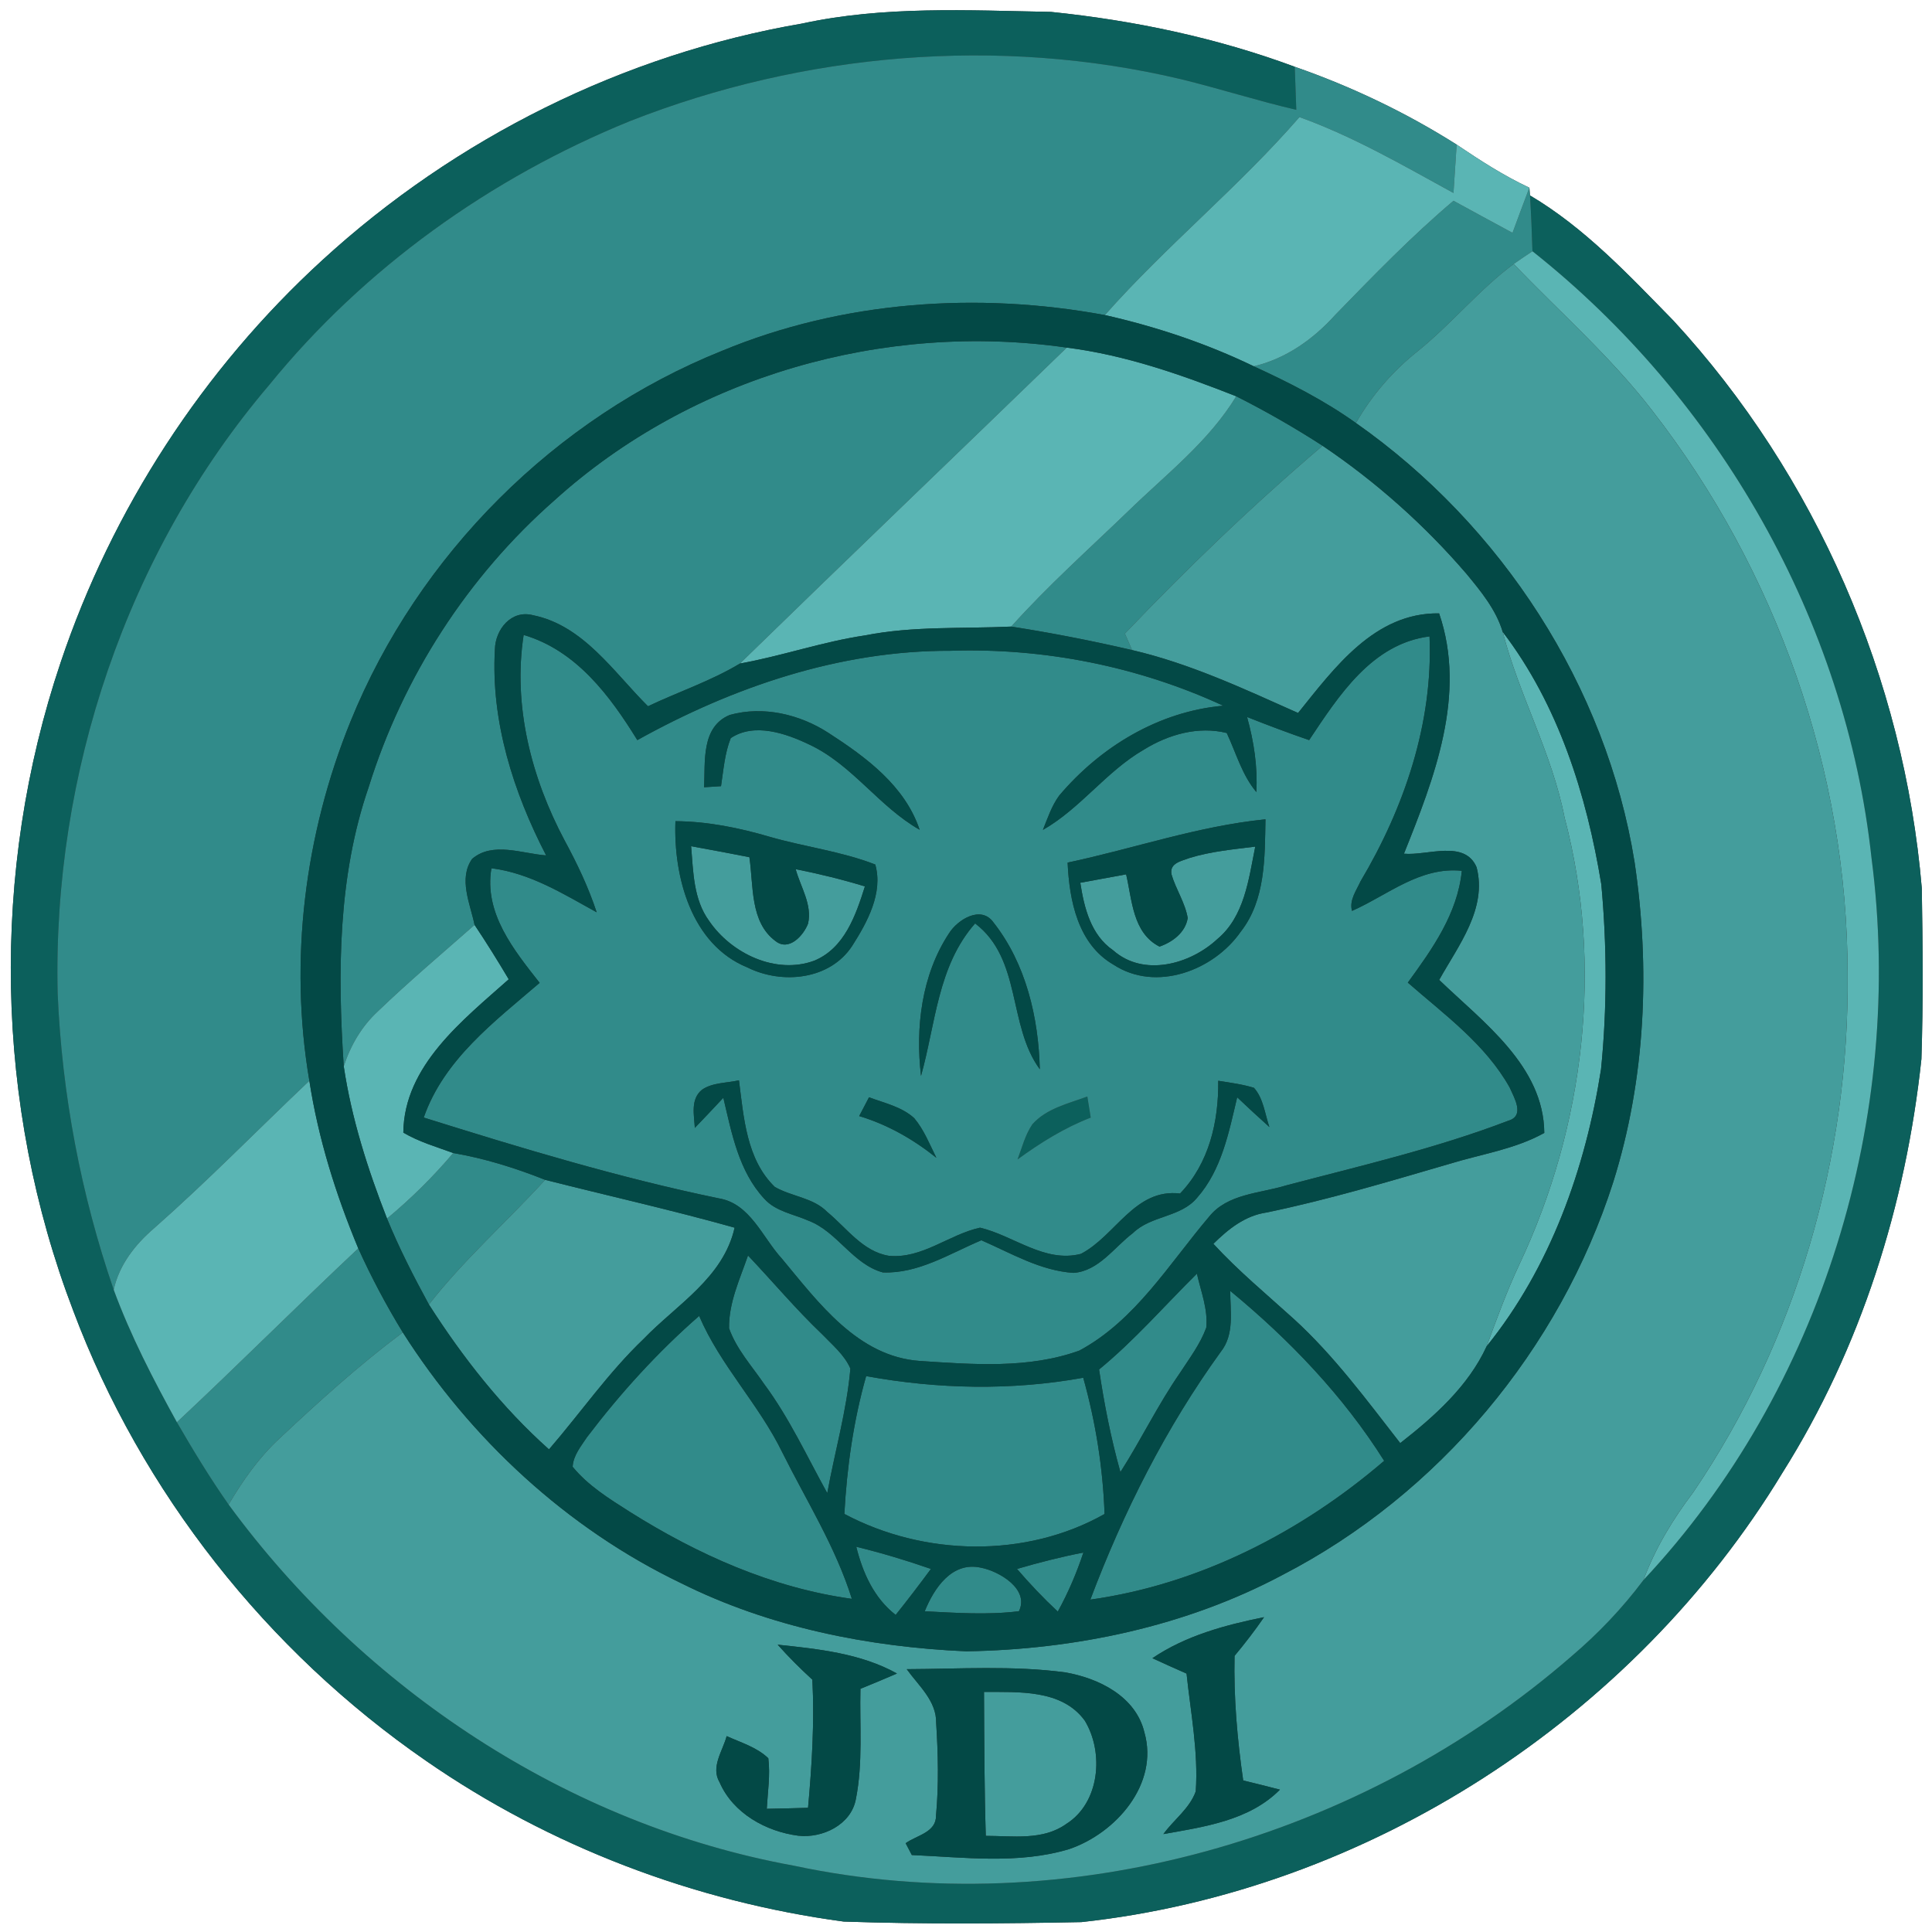 <?xml version="1.0" encoding="UTF-8" ?>
<!DOCTYPE svg PUBLIC "-//W3C//DTD SVG 1.1//EN" "http://www.w3.org/Graphics/SVG/1.1/DTD/svg11.dtd">
<svg width="250pt" height="250pt" viewBox="0 0 250 250" version="1.1" xmlns="http://www.w3.org/2000/svg">
<rect x="0" y="0" width="250" height="250" fill="#333333" stroke="none"/>
<g id="#ffffffff">
<path fill="#ffffff" opacity="1.00" d=" M 0.00 0.00 L 250.00 0.00 L 250.00 250.00 L 0.00 250.00 L 0.00 0.00 M 103.78 3.05 C 80.71 7.01 58.94 17.87 41.70 33.67 C 26.27 47.79 14.50 65.89 7.85 85.71 C -1.27 112.78 -0.72 142.96 9.49 169.64 C 18.30 193.09 34.53 213.63 55.13 227.85 C 71.16 238.95 89.87 246.06 109.18 248.65 C 119.42 249.00 129.68 248.92 139.93 248.72 C 176.99 244.69 211.39 222.38 230.67 190.54 C 240.80 174.45 246.62 155.88 248.63 137.04 C 248.87 129.68 248.80 122.31 248.68 114.94 C 246.39 87.81 235.00 61.51 216.53 41.48 C 210.79 35.62 205.10 29.50 197.98 25.29 C 197.96 25.04 197.92 24.54 197.90 24.29 C 194.59 22.74 191.51 20.75 188.49 18.71 C 181.93 14.56 174.87 11.19 167.54 8.64 C 157.41 4.88 146.73 2.64 136.00 1.54 C 125.25 1.34 114.36 0.75 103.78 3.05 Z" />
</g>
<g id="#0c605cff">
<path fill="#0c605c" opacity="1.00" d=" M 103.78 3.05 C 114.36 0.75 125.25 1.34 136.00 1.54 C 146.73 2.64 157.41 4.88 167.54 8.64 C 167.60 10.50 167.67 12.35 167.74 14.21 C 162.70 13.04 157.77 11.45 152.75 10.23 C 129.22 4.66 104.00 6.83 81.54 15.66 C 63.50 22.99 47.13 34.68 34.83 49.82 C 16.38 71.49 6.79 100.17 7.46 128.54 C 8.01 141.58 10.46 154.54 14.71 166.89 C 16.90 172.84 19.83 178.50 22.89 184.04 C 24.99 187.66 27.17 191.26 29.58 194.69 C 47.08 218.56 73.47 236.09 102.73 241.42 C 138.06 248.95 176.23 237.90 203.33 214.34 C 206.79 211.40 209.94 208.10 212.66 204.46 C 235.78 179.81 246.54 144.39 242.17 111.00 C 238.85 80.35 222.40 51.61 198.30 32.51 C 198.23 30.10 198.13 27.69 197.98 25.29 C 205.10 29.50 210.79 35.62 216.53 41.48 C 235.00 61.51 246.39 87.81 248.68 114.94 C 248.80 122.31 248.87 129.68 248.63 137.04 C 246.62 155.88 240.80 174.45 230.67 190.54 C 211.39 222.38 176.99 244.69 139.93 248.72 C 129.68 248.92 119.42 249.00 109.18 248.65 C 89.87 246.06 71.16 238.95 55.13 227.85 C 34.53 213.63 18.30 193.09 9.49 169.64 C -0.72 142.96 -1.27 112.78 7.85 85.71 C 14.50 65.89 26.27 47.79 41.70 33.67 C 58.94 17.87 80.71 7.01 103.78 3.05 Z" />
<path fill="#0c605c" opacity="1.00" d=" M 133.58 145.49 C 135.40 143.43 138.22 142.81 140.70 141.89 C 140.81 142.57 141.03 143.94 141.14 144.62 C 137.72 145.94 134.62 147.88 131.67 150.03 C 132.25 148.50 132.65 146.86 133.58 145.49 Z" />
</g>
<g id="#318b8aff">
<path fill="#318b8a" opacity="1.00" d=" M 81.54 15.66 C 104.00 6.83 129.22 4.66 152.75 10.23 C 157.77 11.45 162.70 13.04 167.74 14.21 C 167.67 12.35 167.60 10.50 167.54 8.64 C 174.87 11.19 181.93 14.56 188.49 18.71 C 188.35 20.79 188.22 22.88 188.08 24.97 C 181.58 21.41 175.15 17.67 168.15 15.15 C 160.28 24.21 150.92 31.79 142.97 40.77 C 126.48 37.72 109.01 38.94 93.45 45.39 C 71.84 54.06 54.12 71.78 45.36 93.35 C 39.43 107.97 37.38 124.27 40.03 139.85 C 33.33 146.20 26.87 152.82 19.94 158.93 C 17.49 161.03 15.42 163.67 14.71 166.89 C 10.46 154.54 8.01 141.58 7.46 128.54 C 6.79 100.17 16.38 71.49 34.83 49.82 C 47.13 34.68 63.50 22.99 81.54 15.66 Z" />
<path fill="#318b8a" opacity="1.00" d=" M 195.72 30.13 C 196.44 28.18 197.16 26.23 197.90 24.29 C 197.92 24.54 197.96 25.04 197.98 25.29 C 198.13 27.69 198.23 30.10 198.30 32.51 C 197.48 33.05 196.67 33.60 195.87 34.16 C 191.37 37.51 187.82 41.92 183.47 45.43 C 180.24 48.00 177.50 51.15 175.46 54.74 C 171.35 51.80 166.83 49.51 162.24 47.40 C 166.40 46.41 169.93 43.91 172.76 40.77 C 177.71 35.68 182.65 30.57 188.08 25.98 C 190.63 27.37 193.17 28.76 195.72 30.13 Z" />
<path fill="#318b8a" opacity="1.00" d=" M 71.75 64.74 C 89.49 48.69 114.44 41.58 138.04 44.98 C 123.96 58.62 109.79 72.18 95.75 85.86 C 92.00 88.12 87.80 89.51 83.85 91.39 C 79.41 86.98 75.51 80.94 68.98 79.61 C 66.17 78.86 64.09 81.45 64.04 84.04 C 63.51 93.34 66.43 102.50 70.67 110.69 C 67.55 110.46 63.77 108.87 61.10 111.13 C 59.29 113.68 60.84 116.94 61.41 119.68 C 57.21 123.38 52.92 127.00 48.87 130.89 C 46.80 132.81 45.35 135.29 44.48 137.98 C 43.68 125.88 43.71 113.43 47.71 101.84 C 52.15 87.58 60.53 74.60 71.75 64.74 Z" />
<path fill="#318b8a" opacity="1.00" d=" M 159.97 51.28 C 163.80 53.21 167.53 55.35 171.14 57.68 C 162.17 65.31 153.68 73.47 145.56 81.99 C 145.87 82.70 146.18 83.41 146.49 84.12 C 141.32 82.92 136.10 81.90 130.85 81.08 C 135.61 75.77 140.94 71.02 146.06 66.08 C 150.91 61.36 156.41 57.14 159.97 51.28 Z" />
<path fill="#318b8a" opacity="1.00" d=" M 67.76 82.16 C 74.57 84.17 78.92 90.02 82.47 95.77 C 94.84 88.89 108.70 84.16 122.98 84.21 C 135.09 83.81 147.28 86.23 158.29 91.32 C 149.93 92.06 142.39 96.64 137.05 102.96 C 136.08 104.29 135.56 105.88 134.95 107.39 C 139.84 104.60 143.16 99.80 148.04 96.99 C 151.20 95.04 155.06 93.93 158.74 94.85 C 159.95 97.43 160.71 100.27 162.57 102.49 C 162.75 99.20 162.25 95.94 161.37 92.78 C 164.02 93.83 166.70 94.84 169.40 95.77 C 173.22 90.05 177.52 83.29 184.98 82.35 C 185.46 93.53 181.71 104.53 176.05 114.05 C 175.51 115.24 174.57 116.49 174.95 117.87 C 179.58 115.82 183.73 112.13 189.16 112.68 C 188.61 118.22 185.34 122.80 182.17 127.15 C 186.91 131.29 192.22 135.13 195.35 140.72 C 195.93 142.04 197.36 144.39 195.18 145.02 C 185.86 148.59 176.07 150.85 166.43 153.39 C 163.03 154.44 158.84 154.45 156.45 157.45 C 151.28 163.54 146.91 170.87 139.68 174.76 C 133.13 177.14 125.91 176.56 119.07 176.11 C 111.01 175.57 105.91 168.55 101.17 162.86 C 98.65 160.12 97.07 155.71 92.98 155.06 C 80.06 152.39 67.41 148.55 54.83 144.61 C 57.46 137.07 64.01 132.18 69.83 127.18 C 66.49 122.93 62.60 118.15 63.59 112.35 C 68.60 112.98 72.89 115.67 77.21 118.05 C 76.15 114.83 74.69 111.76 73.08 108.79 C 68.77 100.70 66.34 91.33 67.76 82.16 M 94.44 92.51 C 90.70 94.05 91.27 98.58 91.11 101.87 C 91.66 101.83 92.75 101.76 93.30 101.73 C 93.62 99.64 93.77 97.49 94.56 95.51 C 97.60 93.48 101.68 94.89 104.71 96.34 C 110.28 98.94 113.72 104.37 119.00 107.37 C 117.09 101.67 112.05 97.97 107.21 94.84 C 103.49 92.43 98.77 91.31 94.44 92.51 M 87.40 106.26 C 87.14 113.43 89.44 122.23 96.72 125.19 C 101.19 127.41 107.40 126.82 110.29 122.37 C 112.22 119.34 114.30 115.55 113.26 111.87 C 108.87 110.16 104.14 109.59 99.63 108.29 C 95.65 107.12 91.56 106.29 87.40 106.26 M 138.15 111.62 C 138.37 116.51 139.47 122.17 144.09 124.83 C 149.57 128.42 157.05 125.60 160.56 120.55 C 163.77 116.44 163.66 110.97 163.75 106.02 C 155.02 106.89 146.70 109.81 138.15 111.62 M 122.79 120.79 C 119.26 126.15 118.44 132.95 119.18 139.22 C 121.07 132.49 121.32 125.00 126.18 119.49 C 132.25 124.12 130.38 132.67 134.55 138.36 C 134.39 131.69 132.76 124.70 128.56 119.37 C 126.96 117.10 123.92 118.98 122.79 120.79 M 90.85 141.00 C 89.32 142.23 89.82 144.27 89.91 145.95 C 91.15 144.66 92.38 143.36 93.60 142.05 C 94.68 146.62 95.59 151.57 98.91 155.13 C 100.40 156.78 102.73 157.11 104.68 157.98 C 108.37 159.42 110.35 163.58 114.23 164.65 C 118.83 164.84 122.90 162.21 126.99 160.49 C 130.84 162.16 134.63 164.44 138.92 164.71 C 142.19 164.47 144.17 161.39 146.60 159.56 C 148.94 157.26 152.80 157.55 154.91 154.98 C 158.09 151.37 159.01 146.52 160.09 141.99 C 161.47 143.29 162.85 144.58 164.26 145.84 C 163.67 144.14 163.50 142.15 162.26 140.76 C 160.75 140.30 159.19 140.10 157.64 139.85 C 157.70 145.14 156.46 150.52 152.70 154.44 C 146.82 153.75 144.38 159.90 139.87 162.25 C 135.19 163.46 131.17 159.89 126.82 158.86 C 122.79 159.74 119.32 162.92 115.01 162.50 C 111.63 161.94 109.55 158.89 107.06 156.84 C 105.23 154.96 102.44 154.85 100.25 153.58 C 96.58 150.01 96.24 144.57 95.62 139.79 C 94.04 140.16 92.24 140.06 90.85 141.00 M 112.45 141.99 C 112.03 142.80 111.60 143.61 111.18 144.42 C 114.85 145.52 118.19 147.43 121.17 149.82 C 120.29 148.07 119.57 146.20 118.30 144.69 C 116.68 143.21 114.45 142.74 112.45 141.99 M 133.58 145.49 C 132.65 146.86 132.25 148.50 131.67 150.03 C 134.62 147.88 137.72 145.94 141.14 144.62 C 141.03 143.94 140.81 142.57 140.70 141.89 C 138.22 142.81 135.40 143.43 133.58 145.49 Z" />
<path fill="#318b8a" opacity="1.00" d=" M 58.65 149.20 C 62.73 149.90 66.69 151.14 70.54 152.67 C 65.58 158.10 60.04 162.99 55.50 168.80 C 53.53 165.18 51.64 161.50 50.08 157.68 C 53.18 155.11 56.05 152.27 58.65 149.20 Z" />
<path fill="#318b8a" opacity="1.00" d=" M 22.89 184.04 C 30.81 176.64 38.46 168.96 46.36 161.54 C 48.05 165.28 49.98 168.91 52.12 172.41 C 46.49 176.62 41.27 181.34 36.15 186.15 C 33.50 188.61 31.41 191.58 29.58 194.69 C 27.17 191.26 24.99 187.66 22.89 184.04 Z" />
<path fill="#318b8a" opacity="1.00" d=" M 94.34 171.88 C 94.28 168.59 95.74 165.52 96.79 162.46 C 100.00 165.85 103.00 169.43 106.38 172.65 C 107.70 174.03 109.26 175.30 110.04 177.09 C 109.57 182.54 108.02 187.84 107.05 193.21 C 104.41 188.45 102.13 183.47 98.88 179.09 C 97.28 176.75 95.30 174.59 94.34 171.88 Z" />
<path fill="#318b8a" opacity="1.00" d=" M 142.22 177.21 C 146.80 173.45 150.68 168.97 154.88 164.81 C 155.39 167.10 156.33 169.41 156.09 171.80 C 155.31 173.93 153.92 175.76 152.69 177.65 C 149.84 181.76 147.67 186.28 144.98 190.49 C 143.76 186.13 142.88 181.68 142.22 177.21 Z" />
<path fill="#318b8a" opacity="1.00" d=" M 159.19 167.04 C 166.85 173.35 173.81 180.61 179.11 189.03 C 168.38 198.25 155.18 205.02 141.09 206.99 C 145.36 195.67 150.87 184.73 157.97 174.92 C 159.76 172.67 159.19 169.69 159.19 167.04 Z" />
<path fill="#318b8a" opacity="1.00" d=" M 75.95 185.98 C 80.27 180.29 85.09 174.98 90.47 170.28 C 93.20 176.67 98.19 181.70 101.22 187.92 C 104.34 194.18 108.13 200.17 110.23 206.89 C 99.92 205.48 90.23 201.13 81.48 195.62 C 78.84 193.94 76.10 192.25 74.10 189.80 C 74.18 188.33 75.18 187.15 75.95 185.98 Z" />
<path fill="#318b8a" opacity="1.00" d=" M 112.08 178.07 C 121.37 179.76 130.86 179.96 140.17 178.28 C 141.78 184.03 142.72 189.94 142.93 195.91 C 132.72 201.68 119.53 201.37 109.26 195.90 C 109.59 189.87 110.43 183.88 112.08 178.07 Z" />
<path fill="#318b8a" opacity="1.00" d=" M 110.80 200.15 C 114.07 200.95 117.28 201.91 120.46 203.02 C 118.98 205.03 117.46 207.02 115.90 208.97 C 113.09 206.78 111.64 203.52 110.80 200.15 Z" />
<path fill="#318b8a" opacity="1.00" d=" M 131.60 203.02 C 134.43 202.19 137.29 201.46 140.19 200.90 C 139.32 203.54 138.22 206.10 136.88 208.54 C 135.01 206.80 133.26 204.95 131.60 203.02 Z" />
<path fill="#318b8a" opacity="1.00" d=" M 119.66 208.50 C 120.86 205.53 123.16 202.04 126.90 202.85 C 129.32 203.31 133.24 205.65 131.85 208.49 C 127.80 209.00 123.72 208.70 119.66 208.50 Z" />
</g>
<g id="#5ab5b4ff">
<path fill="#5ab5b4" opacity="1.00" d=" M 142.97 40.77 C 150.92 31.79 160.28 24.21 168.15 15.15 C 175.15 17.67 181.58 21.41 188.08 24.97 C 188.22 22.88 188.35 20.79 188.49 18.71 C 191.51 20.75 194.59 22.74 197.90 24.29 C 197.16 26.23 196.44 28.18 195.72 30.13 C 193.17 28.76 190.63 27.37 188.08 25.98 C 182.65 30.57 177.71 35.68 172.76 40.77 C 169.93 43.91 166.40 46.41 162.24 47.40 C 156.11 44.44 149.61 42.27 142.97 40.77 Z" />
<path fill="#5ab5b4" opacity="1.00" d=" M 195.87 34.16 C 196.67 33.60 197.48 33.05 198.30 32.51 C 222.40 51.61 238.85 80.35 242.17 111.00 C 246.54 144.39 235.78 179.81 212.66 204.46 C 214.18 200.35 216.46 196.60 219.10 193.11 C 232.42 173.49 239.33 149.70 239.08 126.00 C 239.06 99.80 229.87 73.84 213.83 53.17 C 208.50 46.24 201.90 40.45 195.87 34.16 Z" />
<path fill="#5ab5b4" opacity="1.00" d=" M 138.04 44.98 C 145.64 45.94 152.88 48.49 159.97 51.28 C 156.41 57.14 150.91 61.36 146.06 66.08 C 140.94 71.02 135.61 75.77 130.85 81.08 C 124.54 81.37 118.17 80.99 111.94 82.22 C 106.46 83.03 101.20 84.88 95.75 85.86 C 109.79 72.18 123.96 58.62 138.04 44.98 Z" />
<path fill="#5ab5b4" opacity="1.00" d=" M 202.45 105.77 C 200.82 97.43 196.56 89.96 194.45 81.77 C 201.65 91.18 205.32 102.87 207.21 114.44 C 207.94 122.39 207.97 130.44 207.17 138.39 C 205.15 151.22 200.61 164.02 192.37 174.21 C 193.69 170.62 195.00 167.02 196.63 163.56 C 205.04 145.71 207.51 124.93 202.45 105.77 Z" />
<path fill="#5ab5b4" opacity="1.00" d=" M 48.87 130.89 C 52.92 127.00 57.21 123.38 61.41 119.68 C 62.95 121.98 64.41 124.33 65.83 126.72 C 59.90 132.00 52.28 137.89 52.19 146.56 C 54.20 147.75 56.46 148.40 58.65 149.20 C 56.05 152.27 53.18 155.11 50.08 157.68 C 47.59 151.31 45.49 144.75 44.48 137.98 C 45.35 135.29 46.80 132.81 48.87 130.89 Z" />
<path fill="#5ab5b4" opacity="1.00" d=" M 19.94 158.93 C 26.87 152.82 33.33 146.20 40.03 139.85 C 41.18 147.32 43.46 154.58 46.36 161.54 C 38.46 168.96 30.81 176.64 22.89 184.04 C 19.83 178.50 16.90 172.84 14.71 166.89 C 15.42 163.67 17.49 161.03 19.94 158.93 Z" />
</g>
<g id="#449d9cff">
<path fill="#449d9c" opacity="1.00" d=" M 183.47 45.43 C 187.82 41.92 191.37 37.51 195.87 34.16 C 201.90 40.45 208.50 46.24 213.83 53.17 C 229.87 73.84 239.06 99.80 239.08 126.00 C 239.33 149.70 232.42 173.49 219.10 193.11 C 216.46 196.60 214.18 200.35 212.66 204.46 C 209.94 208.10 206.79 211.40 203.33 214.34 C 176.23 237.90 138.06 248.95 102.73 241.42 C 73.47 236.09 47.08 218.56 29.58 194.69 C 31.41 191.58 33.50 188.61 36.15 186.15 C 41.27 181.34 46.49 176.62 52.12 172.41 C 60.89 186.20 73.35 197.77 88.13 204.86 C 99.55 210.56 112.35 213.12 125.03 213.68 C 139.14 213.45 153.41 210.47 165.93 203.81 C 186.15 193.37 201.82 174.62 208.75 152.97 C 212.94 139.63 213.56 125.32 211.51 111.54 C 207.84 88.75 194.29 67.96 175.46 54.74 C 177.50 51.15 180.24 48.00 183.47 45.43 M 149.12 214.57 C 150.58 215.25 152.06 215.91 153.54 216.56 C 154.07 221.62 155.08 226.69 154.73 231.80 C 153.95 234.01 151.89 235.47 150.54 237.33 C 155.81 236.39 161.67 235.58 165.62 231.58 C 164.04 231.17 162.46 230.77 160.87 230.39 C 160.10 225.05 159.63 219.66 159.75 214.27 C 161.10 212.65 162.38 210.99 163.57 209.26 C 158.53 210.28 153.43 211.65 149.12 214.57 M 100.63 212.82 C 102.04 214.41 103.55 215.91 105.12 217.35 C 105.40 222.88 105.06 228.42 104.56 233.93 C 102.78 233.98 101.00 234.03 99.22 234.06 C 99.34 231.88 99.69 229.69 99.42 227.52 C 97.93 226.08 95.87 225.49 94.03 224.65 C 93.52 226.58 91.93 228.65 93.12 230.64 C 94.86 234.64 99.12 237.00 103.30 237.54 C 106.42 237.89 110.14 236.13 110.75 232.80 C 111.68 228.11 111.23 223.28 111.34 218.53 C 112.92 217.89 114.50 217.23 116.07 216.55 C 111.36 213.94 105.90 213.38 100.63 212.82 M 117.33 215.99 C 118.86 218.13 121.19 220.08 121.14 222.95 C 121.39 226.94 121.49 230.95 121.12 234.93 C 121.16 237.12 118.62 237.48 117.19 238.51 C 117.39 238.90 117.79 239.66 117.99 240.04 C 124.76 240.33 131.77 241.26 138.36 239.27 C 144.40 237.21 150.00 230.85 148.08 224.15 C 146.95 219.49 142.16 217.15 137.81 216.40 C 131.02 215.50 124.15 215.96 117.33 215.99 Z" />
<path fill="#449d9c" opacity="1.00" d=" M 145.56 81.99 C 153.68 73.47 162.17 65.31 171.14 57.68 C 178.05 62.34 184.33 67.93 189.76 74.25 C 191.64 76.53 193.59 78.89 194.45 81.77 C 196.56 89.96 200.82 97.43 202.45 105.77 C 207.51 124.93 205.04 145.71 196.63 163.56 C 195.00 167.02 193.69 170.62 192.37 174.21 C 190.00 179.38 185.60 183.29 181.19 186.74 C 176.84 181.16 172.62 175.41 167.37 170.63 C 163.87 167.46 160.22 164.44 157.01 160.95 C 158.93 159.05 161.11 157.30 163.87 156.90 C 171.88 155.24 179.72 152.89 187.57 150.60 C 191.67 149.34 196.04 148.71 199.83 146.60 C 199.76 137.94 191.92 132.28 186.23 126.80 C 188.70 122.37 192.47 117.59 191.07 112.22 C 189.52 108.61 184.69 110.75 181.67 110.47 C 185.57 100.73 189.83 89.89 186.22 79.37 C 177.88 79.25 172.66 86.44 167.97 92.26 C 160.97 89.14 153.99 85.86 146.49 84.12 C 146.18 83.41 145.87 82.70 145.56 81.99 Z" />
<path fill="#449d9c" opacity="1.00" d=" M 89.43 109.50 C 91.94 109.95 94.46 110.43 96.97 110.92 C 97.52 114.59 97.02 119.33 100.37 121.79 C 102.09 123.13 103.97 121.06 104.56 119.52 C 105.13 117.06 103.58 114.76 102.96 112.47 C 105.98 113.07 108.97 113.80 111.92 114.70 C 110.75 118.41 109.29 122.69 105.37 124.31 C 100.39 126.15 94.64 123.38 91.77 119.18 C 89.72 116.39 89.71 112.79 89.43 109.50 Z" />
<path fill="#449d9c" opacity="1.00" d=" M 153.93 111.02 C 156.68 110.17 159.57 109.91 162.43 109.55 C 161.58 113.76 161.04 118.59 157.52 121.52 C 154.00 124.79 147.98 126.46 144.04 122.97 C 141.16 120.99 140.29 117.48 139.79 114.23 C 141.77 113.86 143.74 113.50 145.72 113.14 C 146.50 116.46 146.56 120.72 150.04 122.49 C 151.72 121.91 153.40 120.66 153.69 118.79 C 153.35 116.79 152.15 115.07 151.59 113.14 C 151.31 111.66 152.90 111.42 153.93 111.02 Z" />
<path fill="#449d9c" opacity="1.00" d=" M 70.54 152.67 C 78.71 154.74 86.94 156.58 95.06 158.86 C 93.59 165.36 87.58 168.80 83.27 173.27 C 78.73 177.61 75.14 182.80 71.04 187.55 C 64.95 182.12 59.88 175.65 55.50 168.80 C 60.04 162.99 65.58 158.10 70.54 152.67 Z" />
<path fill="#449d9c" opacity="1.00" d=" M 127.33 218.93 C 131.80 218.97 137.40 218.57 140.37 222.65 C 142.88 226.78 142.32 233.29 137.97 236.02 C 134.94 238.19 131.04 237.56 127.56 237.56 C 127.37 231.35 127.36 225.14 127.33 218.93 Z" />
</g>
<g id="#034946ff">
<path fill="#034946" opacity="1.00" d=" M 93.45 45.39 C 109.01 38.94 126.48 37.72 142.97 40.77 C 149.61 42.27 156.11 44.44 162.24 47.40 C 166.83 49.51 171.35 51.80 175.46 54.74 C 194.29 67.96 207.84 88.75 211.51 111.54 C 213.56 125.32 212.94 139.63 208.75 152.97 C 201.82 174.62 186.15 193.37 165.93 203.81 C 153.41 210.47 139.14 213.45 125.03 213.68 C 112.35 213.12 99.55 210.56 88.13 204.86 C 73.35 197.77 60.89 186.20 52.12 172.41 C 49.98 168.91 48.05 165.28 46.36 161.54 C 43.46 154.58 41.18 147.32 40.03 139.85 C 37.38 124.27 39.43 107.97 45.36 93.35 C 54.12 71.78 71.84 54.06 93.45 45.39 M 71.75 64.74 C 60.53 74.60 52.15 87.58 47.71 101.84 C 43.71 113.43 43.68 125.88 44.48 137.98 C 45.49 144.75 47.59 151.31 50.08 157.68 C 51.64 161.50 53.53 165.18 55.50 168.80 C 59.88 175.65 64.95 182.12 71.04 187.55 C 75.14 182.80 78.73 177.61 83.27 173.27 C 87.58 168.80 93.59 165.36 95.06 158.86 C 86.94 156.58 78.71 154.74 70.54 152.67 C 66.69 151.14 62.73 149.90 58.65 149.20 C 56.46 148.40 54.20 147.75 52.19 146.56 C 52.28 137.89 59.90 132.00 65.83 126.72 C 64.41 124.33 62.95 121.98 61.41 119.68 C 60.84 116.94 59.29 113.68 61.10 111.13 C 63.77 108.87 67.55 110.46 70.67 110.69 C 66.43 102.50 63.51 93.34 64.04 84.04 C 64.09 81.45 66.17 78.86 68.98 79.61 C 75.51 80.94 79.41 86.98 83.85 91.39 C 87.80 89.51 92.00 88.12 95.75 85.86 C 101.20 84.88 106.46 83.03 111.94 82.22 C 118.17 80.99 124.54 81.37 130.85 81.08 C 136.10 81.90 141.32 82.92 146.49 84.12 C 153.99 85.86 160.97 89.14 167.97 92.26 C 172.66 86.44 177.88 79.25 186.22 79.37 C 189.83 89.89 185.57 100.73 181.67 110.47 C 184.69 110.75 189.52 108.61 191.07 112.22 C 192.47 117.59 188.70 122.37 186.23 126.80 C 191.92 132.28 199.76 137.94 199.83 146.60 C 196.04 148.71 191.67 149.34 187.57 150.60 C 179.72 152.89 171.88 155.24 163.87 156.90 C 161.11 157.30 158.93 159.05 157.01 160.95 C 160.22 164.44 163.87 167.46 167.37 170.63 C 172.62 175.41 176.84 181.16 181.19 186.74 C 185.60 183.29 190.00 179.38 192.37 174.21 C 200.61 164.02 205.15 151.22 207.17 138.39 C 207.97 130.44 207.94 122.39 207.21 114.44 C 205.32 102.87 201.65 91.18 194.45 81.77 C 193.59 78.89 191.64 76.53 189.76 74.25 C 184.33 67.93 178.05 62.34 171.14 57.68 C 167.53 55.35 163.80 53.21 159.97 51.28 C 152.88 48.49 145.64 45.94 138.04 44.98 C 114.44 41.58 89.49 48.69 71.75 64.74 M 67.76 82.16 C 66.34 91.33 68.77 100.70 73.08 108.79 C 74.69 111.76 76.15 114.83 77.21 118.05 C 72.89 115.67 68.60 112.98 63.59 112.35 C 62.60 118.15 66.49 122.93 69.83 127.18 C 64.01 132.18 57.46 137.07 54.83 144.61 C 67.41 148.55 80.06 152.39 92.98 155.06 C 97.07 155.71 98.65 160.12 101.17 162.86 C 105.91 168.55 111.01 175.57 119.07 176.11 C 125.91 176.56 133.13 177.14 139.68 174.76 C 146.91 170.87 151.28 163.54 156.45 157.45 C 158.84 154.45 163.03 154.44 166.43 153.39 C 176.07 150.85 185.86 148.59 195.18 145.02 C 197.36 144.39 195.93 142.04 195.35 140.72 C 192.22 135.13 186.91 131.29 182.17 127.15 C 185.34 122.80 188.61 118.22 189.16 112.68 C 183.73 112.13 179.58 115.82 174.95 117.87 C 174.57 116.49 175.51 115.24 176.05 114.05 C 181.71 104.53 185.46 93.53 184.98 82.35 C 177.52 83.29 173.22 90.05 169.40 95.77 C 166.70 94.84 164.02 93.83 161.37 92.78 C 162.25 95.94 162.75 99.20 162.57 102.49 C 160.71 100.27 159.95 97.43 158.74 94.85 C 155.06 93.93 151.20 95.04 148.04 96.99 C 143.16 99.80 139.84 104.60 134.95 107.39 C 135.56 105.88 136.08 104.29 137.05 102.96 C 142.39 96.64 149.93 92.06 158.29 91.32 C 147.28 86.23 135.09 83.81 122.98 84.21 C 108.70 84.16 94.84 88.89 82.47 95.77 C 78.92 90.02 74.57 84.17 67.76 82.16 M 94.34 171.88 C 95.30 174.59 97.28 176.75 98.88 179.09 C 102.13 183.47 104.41 188.45 107.05 193.21 C 108.02 187.84 109.57 182.54 110.04 177.09 C 109.26 175.30 107.70 174.03 106.38 172.65 C 103.00 169.43 100.00 165.85 96.79 162.46 C 95.74 165.52 94.28 168.59 94.34 171.88 M 142.22 177.21 C 142.88 181.68 143.76 186.13 144.98 190.49 C 147.67 186.28 149.84 181.76 152.69 177.65 C 153.92 175.76 155.31 173.93 156.09 171.80 C 156.33 169.41 155.39 167.10 154.88 164.81 C 150.68 168.97 146.80 173.45 142.22 177.21 M 159.19 167.04 C 159.19 169.69 159.76 172.67 157.97 174.92 C 150.87 184.73 145.36 195.67 141.09 206.99 C 155.18 205.02 168.38 198.25 179.11 189.03 C 173.81 180.61 166.85 173.35 159.19 167.04 M 75.95 185.98 C 75.18 187.15 74.18 188.33 74.10 189.80 C 76.10 192.25 78.84 193.94 81.48 195.62 C 90.23 201.13 99.92 205.48 110.23 206.89 C 108.13 200.17 104.34 194.18 101.22 187.92 C 98.19 181.70 93.20 176.67 90.47 170.28 C 85.09 174.98 80.27 180.29 75.95 185.98 M 112.08 178.07 C 110.43 183.88 109.59 189.87 109.26 195.90 C 119.53 201.37 132.72 201.68 142.93 195.91 C 142.72 189.94 141.78 184.03 140.17 178.28 C 130.86 179.96 121.37 179.76 112.08 178.07 M 110.80 200.15 C 111.64 203.52 113.09 206.78 115.90 208.97 C 117.46 207.02 118.98 205.03 120.46 203.02 C 117.28 201.91 114.07 200.95 110.80 200.15 M 131.60 203.02 C 133.26 204.95 135.01 206.80 136.88 208.54 C 138.22 206.10 139.32 203.54 140.19 200.90 C 137.29 201.46 134.43 202.19 131.60 203.02 M 119.66 208.50 C 123.72 208.70 127.80 209.00 131.85 208.49 C 133.24 205.65 129.32 203.31 126.90 202.85 C 123.16 202.04 120.86 205.53 119.66 208.50 Z" />
<path fill="#034946" opacity="1.00" d=" M 94.44 92.51 C 98.77 91.31 103.49 92.43 107.21 94.84 C 112.05 97.97 117.09 101.67 119.00 107.37 C 113.72 104.37 110.28 98.94 104.71 96.34 C 101.68 94.89 97.60 93.48 94.56 95.51 C 93.77 97.49 93.62 99.64 93.30 101.73 C 92.75 101.76 91.66 101.83 91.11 101.87 C 91.27 98.58 90.70 94.05 94.44 92.51 Z" />
<path fill="#034946" opacity="1.00" d=" M 87.40 106.26 C 91.56 106.29 95.65 107.12 99.63 108.29 C 104.14 109.59 108.87 110.16 113.26 111.87 C 114.30 115.55 112.22 119.34 110.29 122.37 C 107.40 126.82 101.19 127.41 96.72 125.19 C 89.44 122.23 87.14 113.43 87.40 106.26 M 89.43 109.50 C 89.71 112.79 89.72 116.39 91.77 119.18 C 94.64 123.38 100.39 126.15 105.37 124.31 C 109.29 122.69 110.75 118.41 111.92 114.70 C 108.97 113.80 105.98 113.07 102.96 112.47 C 103.58 114.76 105.13 117.06 104.56 119.52 C 103.97 121.06 102.09 123.13 100.37 121.79 C 97.02 119.33 97.52 114.59 96.97 110.92 C 94.46 110.43 91.94 109.95 89.43 109.50 Z" />
<path fill="#034946" opacity="1.00" d=" M 138.15 111.62 C 146.70 109.81 155.02 106.89 163.75 106.02 C 163.66 110.97 163.77 116.44 160.56 120.55 C 157.05 125.60 149.57 128.42 144.09 124.83 C 139.47 122.17 138.37 116.51 138.15 111.62 M 153.93 111.02 C 152.90 111.42 151.31 111.66 151.59 113.14 C 152.15 115.07 153.35 116.79 153.69 118.79 C 153.40 120.66 151.72 121.91 150.04 122.49 C 146.56 120.72 146.50 116.46 145.72 113.14 C 143.74 113.50 141.77 113.86 139.79 114.23 C 140.29 117.48 141.16 120.99 144.04 122.97 C 147.98 126.46 154.00 124.79 157.52 121.52 C 161.04 118.59 161.58 113.76 162.43 109.55 C 159.57 109.91 156.68 110.17 153.93 111.02 Z" />
<path fill="#034946" opacity="1.00" d=" M 122.79 120.79 C 123.92 118.98 126.96 117.10 128.56 119.37 C 132.76 124.70 134.39 131.69 134.55 138.36 C 130.38 132.67 132.25 124.12 126.18 119.49 C 121.32 125.00 121.07 132.49 119.18 139.22 C 118.44 132.95 119.26 126.15 122.79 120.79 Z" />
<path fill="#034946" opacity="1.00" d=" M 90.85 141.00 C 92.24 140.06 94.04 140.16 95.62 139.79 C 96.24 144.57 96.58 150.01 100.25 153.58 C 102.44 154.85 105.23 154.96 107.06 156.84 C 109.55 158.89 111.63 161.94 115.01 162.50 C 119.32 162.92 122.79 159.74 126.82 158.86 C 131.17 159.89 135.19 163.46 139.87 162.25 C 144.38 159.90 146.82 153.75 152.70 154.44 C 156.46 150.52 157.70 145.14 157.64 139.85 C 159.19 140.10 160.75 140.30 162.26 140.76 C 163.50 142.15 163.67 144.14 164.26 145.84 C 162.85 144.58 161.47 143.29 160.09 141.99 C 159.01 146.52 158.09 151.37 154.91 154.98 C 152.80 157.55 148.94 157.26 146.60 159.56 C 144.17 161.39 142.19 164.47 138.92 164.71 C 134.63 164.44 130.84 162.16 126.99 160.49 C 122.90 162.21 118.83 164.84 114.23 164.65 C 110.35 163.58 108.37 159.42 104.68 157.98 C 102.73 157.11 100.40 156.78 98.91 155.13 C 95.59 151.57 94.68 146.62 93.60 142.05 C 92.38 143.36 91.15 144.66 89.91 145.95 C 89.82 144.27 89.32 142.23 90.85 141.00 Z" />
<path fill="#034946" opacity="1.00" d=" M 112.45 141.99 C 114.45 142.74 116.68 143.21 118.30 144.69 C 119.57 146.20 120.29 148.07 121.17 149.82 C 118.19 147.43 114.85 145.52 111.18 144.42 C 111.60 143.61 112.03 142.80 112.45 141.99 Z" />
<path fill="#034946" opacity="1.00" d=" M 149.12 214.57 C 153.43 211.65 158.53 210.28 163.57 209.26 C 162.38 210.99 161.10 212.65 159.75 214.27 C 159.63 219.66 160.10 225.05 160.87 230.39 C 162.46 230.77 164.04 231.17 165.62 231.58 C 161.67 235.58 155.81 236.39 150.54 237.33 C 151.89 235.47 153.95 234.01 154.73 231.80 C 155.08 226.69 154.07 221.62 153.54 216.56 C 152.06 215.91 150.58 215.25 149.12 214.57 Z" />
<path fill="#034946" opacity="1.00" d=" M 100.63 212.82 C 105.90 213.38 111.36 213.94 116.07 216.55 C 114.50 217.23 112.92 217.89 111.34 218.53 C 111.23 223.28 111.68 228.11 110.75 232.80 C 110.14 236.13 106.42 237.89 103.30 237.54 C 99.12 237.00 94.86 234.64 93.12 230.64 C 91.93 228.65 93.52 226.58 94.03 224.65 C 95.87 225.49 97.93 226.08 99.42 227.52 C 99.69 229.69 99.34 231.88 99.22 234.06 C 101.00 234.03 102.78 233.98 104.56 233.93 C 105.06 228.42 105.40 222.88 105.12 217.35 C 103.55 215.91 102.04 214.41 100.63 212.82 Z" />
<path fill="#034946" opacity="1.00" d=" M 117.33 215.99 C 124.15 215.96 131.02 215.50 137.81 216.40 C 142.16 217.15 146.95 219.49 148.08 224.15 C 150.00 230.85 144.40 237.21 138.36 239.27 C 131.77 241.26 124.76 240.33 117.99 240.04 C 117.79 239.66 117.39 238.90 117.19 238.51 C 118.62 237.48 121.16 237.12 121.12 234.93 C 121.49 230.95 121.39 226.94 121.14 222.95 C 121.19 220.08 118.86 218.13 117.33 215.99 M 127.33 218.93 C 127.36 225.14 127.37 231.35 127.56 237.56 C 131.04 237.56 134.94 238.19 137.97 236.02 C 142.32 233.29 142.88 226.78 140.37 222.65 C 137.40 218.57 131.80 218.97 127.33 218.93 Z" />
</g>
</svg>
